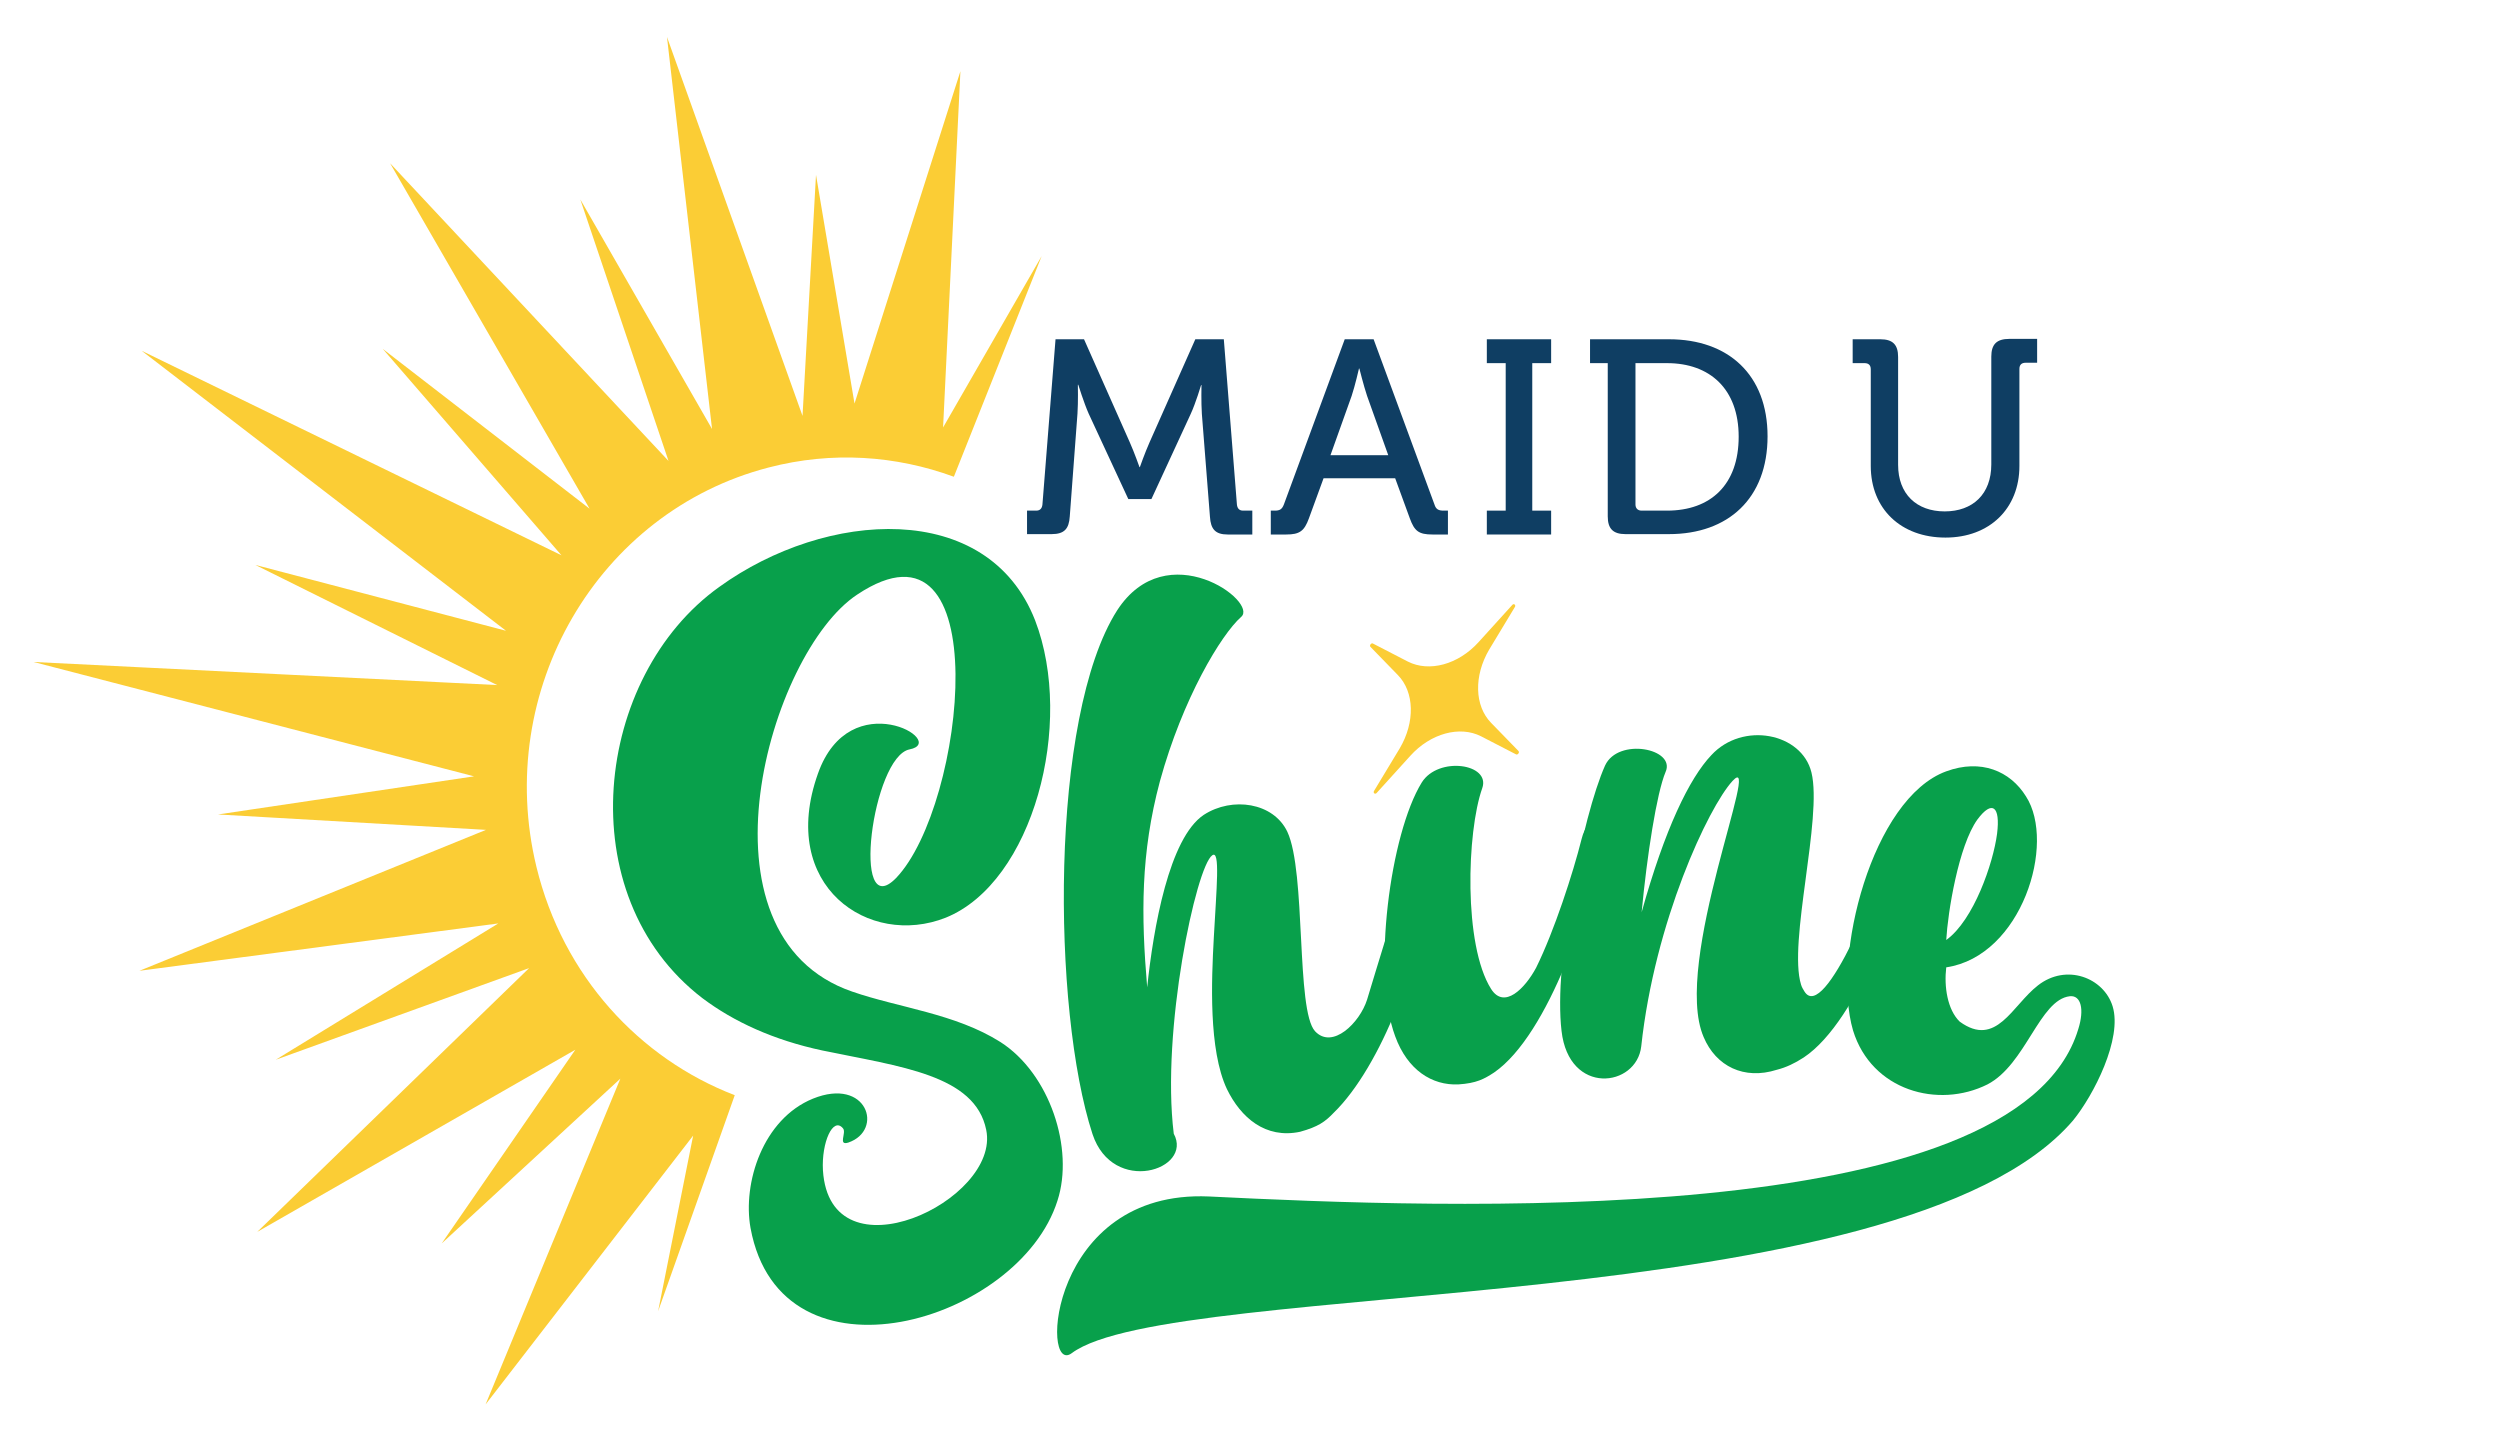 <?xml version="1.0" encoding="utf-8"?>
<!-- Generator: Adobe Illustrator 26.0.3, SVG Export Plug-In . SVG Version: 6.00 Build 0)  -->
<svg version="1.1" id="Layer_1" xmlns="http://www.w3.org/2000/svg" xmlns:xlink="http://www.w3.org/1999/xlink" x="0px" y="0px"
	 viewBox="0 0 649.2 374.3" style="enable-background:new 0 0 649.2 374.3;" xml:space="preserve">
<style type="text/css">
	.st0{fill:#FBCD35;}
	.st1{fill:#08A04B;}
	.st2{fill:#0F3E63;}
</style>
<path class="st0" d="M190.8,284.4c-24.7-9.5-44.6-30.9-51.5-59.3c-11.1-45.8,15.9-92.2,60.3-103.7c16.5-4.3,33.1-3.1,48.1,2.4
	l22.8-57.3l-25.6,44.5l4.5-92.5l-27.5,86.3l-10-59.4l-3.5,62.6L173.2,9.6l11.7,101.8l-34.2-59.6l22.9,67.9l-72.3-77.3l51.8,89.7
	L99.4,90.6l46.4,53.6l-109-53.1l94.6,72.7l-65.1-17.1l62.8,31.2l-120.4-6l114.4,29.7l-66.5,9.9l69.6,4l-90,36.6l93.2-12.3
	l-57.8,35.4l65.8-23.8l-70.6,68.5l82.6-47.3l-34.7,50.3l46.4-42.8l-35,84.6l53.9-69.8l-9.1,45.6L190.8,284.4z"/>
<path class="st0" d="M393.4,157.6l-6.7,11.1c-4,6.8-3.8,14.6,0.5,19l7.1,7.3c0.4,0.4-0.2,1.1-0.6,0.9l-9.1-4.7
	c-5.5-2.8-13.1-0.8-18.4,5.1l-8.7,9.6c-0.4,0.5-1,0-0.7-0.5l6.7-11.1c4-6.8,3.8-14.6-0.5-19l-7.1-7.3c-0.4-0.4,0.2-1.1,0.6-0.9
	l9.1,4.7c5.5,2.8,13.1,0.8,18.4-5.1l8.7-9.6C393.1,156.6,393.7,157.1,393.4,157.6z"/>
<g>
	<path class="st1" d="M212.4,200.9c8.3-23.5,34.1-8.3,23.8-6.3c-9.7,1.9-15.3,45.5-3.5,33.4c18.1-18.9,26.4-97.9-10.1-73.6
		c-22.9,15.1-43.8,88.5-1.3,103.1c12.1,4.2,26.8,5.7,38.5,13.1c12.8,8.2,19.2,27.7,14.8,41.2c-10,31.6-71.8,49.9-79.7,7.1
		c-2.1-11.7,3.2-28.3,16.2-33.6c14.1-5.7,18.5,8.2,9.2,11.4c-2.8,0.9-0.4-2.6-1.4-3.7c-2.6-3.1-5.6,3.7-5.2,10.9
		c1.8,28.8,46.2,7.9,42.4-10.5c-2.9-14.3-22.3-16.4-42.5-20.6c-12.7-2.7-23.1-7.5-31.2-13.6c-34.8-26.7-28.1-83.6,4.4-106.8
		c27.7-20,69.7-22.8,82,8.7c10.3,26.8-0.5,68-23.2,77.2C225.7,246.2,202,230.1,212.4,200.9z"/>
	<path class="st1" d="M290.1,158.5c12.9-19.9,36.8-2.2,32.2,1.7c-5.2,4.6-15.2,21.2-21.1,42.7c-5,18.7-4.9,34.7-3.3,53.5
		c1.6-15.4,5.7-38.8,14.7-44.8c7.4-4.8,18.1-3.2,21.7,4.4c4.9,10.5,2.2,46.4,7.2,51.8c4.5,4.8,11.6-2.2,13.5-8.2
		c3.1-10,5.8-20.1,9.2-27.4c2.8-5.9,4.8-6.1,5-0.2c0.7,15.7-10.6,45.1-22.9,57c-2.2,2.3-4,3.6-8.7,4.9c-9,1.9-15.4-3.7-19-11.1
		c-4.8-10.2-4-28.3-3.4-39.3c0.7-12.9,1.7-22.9-0.4-21.4c-4.2,2.9-13.3,45.5-10,72.3c5.1,9.4-15.8,16.1-21.1,0.1
		C273.2,262.3,272.5,186.1,290.1,158.5z"/>
	<path class="st1" d="M387.2,256.8c3.4,5.4,8.8-0.1,11.7-5.5c4.7-9.5,9.6-24.6,11.8-33.4c1.6-6.4,5.8-5.1,5.1,0.5
		c-2.2,15.8-13.6,50.3-27.8,60.1c-2.6,1.7-4.6,2.8-9.3,3.1c-6.8,0.3-13.2-3.7-16.4-12.5c-6.1-16.3-1.3-52.6,6.9-65.9
		c4.3-6.9,18-4.9,15.7,1.5C380.9,216,380,245.4,387.2,256.8z"/>
	<path class="st1" d="M497.4,215.1c-2.6,15.7-14.7,50-29,59.5c-2.3,1.5-4.6,2.6-7,3.2c-8.5,2.7-15.8-0.9-19-8.5
		c-8.3-19.2,15.5-75.2,7.5-66.5c-6.3,6.9-20.2,36.5-23.7,68.9c-1.2,10.7-18.8,12.9-20.7-4c-2.1-17.6,5.4-55.7,11.3-68.9
		c3.4-7.4,18.5-4.4,15.7,1.7c-2.3,5.5-4.8,21.6-6.2,36.4c6-21.6,12.4-34.8,18.1-40.8c8.1-8.8,23.5-5.8,26,4.5
		c2.9,11.8-6.1,44.2-2.7,55.1c0.2,0.7,0.6,1.3,0.9,1.8c5.1,8.1,19.9-27.8,23.8-42.9C494,208.2,498.2,209.5,497.4,215.1z"/>
	<path class="st1" d="M537.5,258.7c-7.9,0.9-11.4,17.7-21.4,22.9c-12.8,6.4-30.1,1.6-34.9-14c-5.6-19.1,5-60.3,24.2-67.3
		c9-3.3,16.6-0.1,20.7,6.5c7.9,12.2-1.1,41.5-20.7,44.4c-0.6,5,0.3,11,3.5,14.1c9.5,6.9,13.6-4.2,20.3-9.4c7.4-5.8,17.1-2,19.4,5.4
		c2.6,8.4-4.9,23.1-10.3,29.7c-44.5,51.8-233.9,40.9-260,60.4c-8.2,6.1-5.9-42.5,35.6-40.7c59,2.9,209.9,9.5,225.8-43.5
		C541.3,262.1,540.4,258.4,537.5,258.7z M518.6,216.5c0.9-7.2-1.3-8.8-5.1-3.7c-4.9,6.8-7.7,24.1-8.1,31.3
		C512.5,239,517.6,224.2,518.6,216.5z"/>
</g>
<g>
	<path class="st2" d="M266.7,132.6h2.4c1,0,1.5-0.6,1.6-1.6l3.4-42.9h7.4l11.9,26.8c1.2,2.7,2.5,6.4,2.5,6.4h0.1
		c0,0,1.3-3.7,2.5-6.4l11.9-26.8h7.4l3.4,42.9c0.1,1,0.6,1.6,1.6,1.6h2.4v6.2h-6.4c-3.2,0-4.4-1.4-4.6-4.6l-2.1-26.7
		c-0.2-3-0.1-7.5-0.1-7.5h-0.1c0,0-1.4,4.7-2.7,7.5L299,129.6h-6l-10.3-22.2c-1.2-2.7-2.7-7.5-2.7-7.5h-0.1c0,0,0.1,4.5-0.1,7.5
		l-2,26.7c-0.2,3.2-1.4,4.6-4.7,4.6h-6.4V132.6z"/>
	<path class="st2" d="M330,132.6h1c1.3,0,1.9-0.3,2.4-1.6l15.8-42.9h7.5l15.8,42.9c0.4,1.3,1.1,1.6,2.4,1.6h1.1v6.2h-4
		c-3.6,0-4.7-0.9-5.9-4.2l-3.8-10.4h-18.6l-3.8,10.4c-1.2,3.3-2.4,4.2-5.9,4.2H330V132.6z M360.5,118.2l-5.5-15.4
		c-0.9-2.7-2-7.1-2-7.1h-0.1c0,0-1,4.4-1.9,7.1l-5.5,15.4H360.5z"/>
	<path class="st2" d="M386.1,132.6h4.9V94.3h-4.9v-6.2h16.7v6.2h-4.9v38.3h4.9v6.2h-16.7V132.6z"/>
	<path class="st2" d="M417.6,94.3h-4.7v-6.2h20.5c15.4,0,25.6,9.2,25.6,25.2c0,16.1-10.2,25.4-25.6,25.4h-11.3
		c-3.2,0-4.6-1.4-4.6-4.6V94.3z M426.3,132.6h6.6c11.3,0,18.6-6.7,18.6-19.2c0-12.4-7.5-19.1-18.6-19.1h-8.2V131
		C424.7,132,425.3,132.6,426.3,132.6z"/>
	<path class="st2" d="M485.8,95.9c0-1.1-0.6-1.6-1.6-1.6h-3.1v-6.2h7.2c3.2,0,4.6,1.4,4.6,4.6v28c0,7.6,4.8,12.1,12.1,12.1
		c7.3,0,12.1-4.5,12.1-12.2v-28c0-3.2,1.4-4.6,4.7-4.6h7.2v6.2H526c-1,0-1.6,0.5-1.6,1.6V121c0,11-7.7,18.6-19.2,18.6
		c-11.6,0-19.4-7.5-19.4-18.6V95.9z"/>
</g>
</svg>
